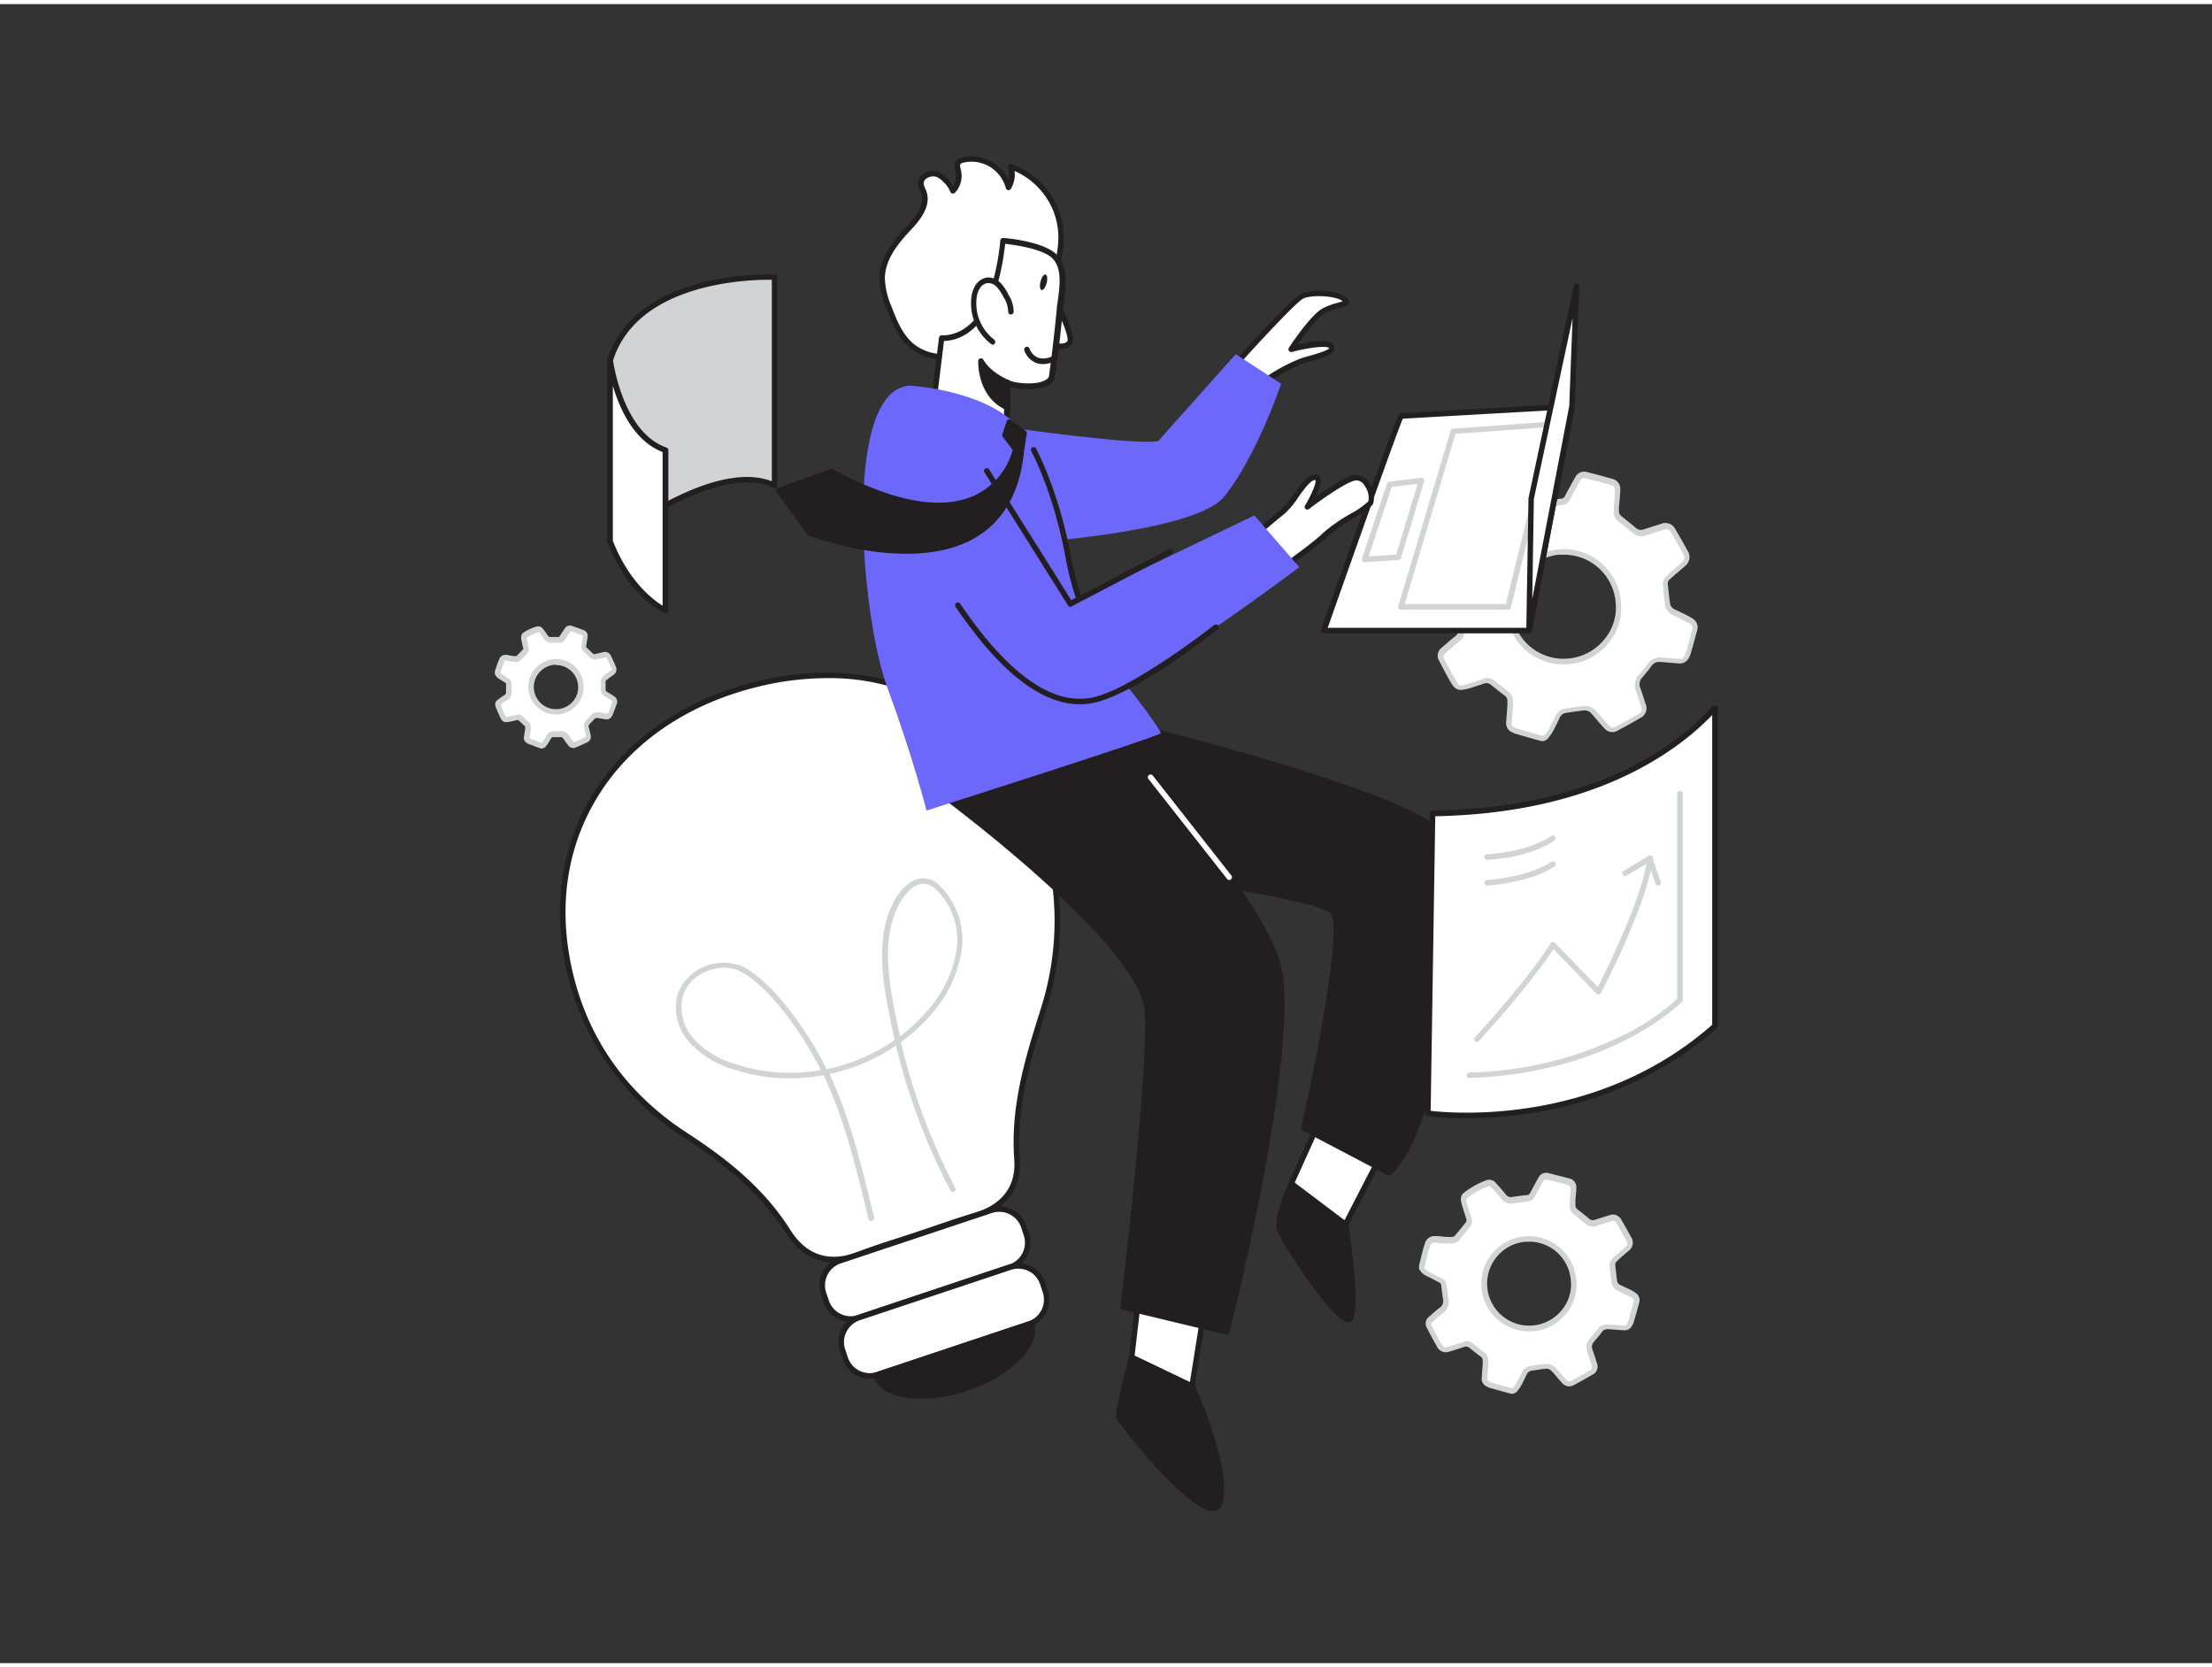 <svg xmlns="http://www.w3.org/2000/svg" viewBox="0 0 400 300" width="406" height="306" class="illustration styles_illustrationTablet__1DWOa"><rect x="0" y="0" width="400" height="300" fill="#333333" stroke="none"/><g id="_499_innovation_flatline" data-name="#499_innovation_flatline"><path d="M259,105.19c.27-1.07.53-2.15.81-3.22.14-.56.31-1.11.49-1.65a1.54,1.54,0,0,1,1.56-1.16c.86,0,1.71.13,2.56.19a7.9,7.9,0,0,0,1.37.06,1.5,1.5,0,0,0,.91-.38c.89-1,1.74-2,2.57-3.1a1.46,1.46,0,0,0,.17-1.36c-.3-1-.64-2-.93-3a3.85,3.85,0,0,1-.22-1.2,1.17,1.17,0,0,1,.33-.81,18.69,18.69,0,0,1,4.85-2.73,1.25,1.25,0,0,1,1.48.39c.72.83,1.47,1.64,2.17,2.49a2.06,2.06,0,0,0,2.07.83c1.11-.18,2.23-.29,3.34-.44a1.25,1.25,0,0,0,1-.7c.35-.62.67-1.26,1-1.89s.58-1.08.89-1.61a1.29,1.29,0,0,1,1.5-.66c1.59.4,3.19.81,4.77,1.27a1.36,1.36,0,0,1,1,1.42c0,.87-.13,1.73-.19,2.6,0,.4-.06.81-.06,1.22a1.67,1.67,0,0,0,.64,1.37c.88.7,1.77,1.39,2.63,2.12a1.82,1.82,0,0,0,1.86.36c1.08-.34,2.16-.7,3.24-1a1.47,1.47,0,0,1,1.93.72c.75,1.26,1.47,2.54,2.17,3.83a1.59,1.59,0,0,1-.38,2.26c-.53.5-1.11.94-1.66,1.42q-.58.53-1.14,1.08a1.45,1.45,0,0,0-.41,1.19c.12,1.16.24,2.32.39,3.47a1.86,1.86,0,0,0,1.06,1.46c.67.32,1.34.63,2,1a11.74,11.74,0,0,1,1.21.67,1.38,1.38,0,0,1,.66,1.61c-.39,1.44-.8,2.88-1.21,4.31a3.24,3.24,0,0,1-.29.63,1.25,1.25,0,0,1-1.24.72l-3.06-.25h-.23a2.16,2.16,0,0,0-2.23,1c-.51.72-1.1,1.38-1.65,2.07a2.18,2.18,0,0,0-.37,2.23c.33,1,.65,1.91.94,2.87a1.46,1.46,0,0,1-.78,2c-1.3.77-2.63,1.51-4,2.22a1.4,1.4,0,0,1-1.88-.32c-.59-.63-1.15-1.3-1.71-2-1.21-1.42-1.49-1.53-3.34-1.28l-2.16.31a2,2,0,0,0-1.62,1.14c-.38.77-.74,1.55-1.14,2.31a6.89,6.89,0,0,1-.75,1.1,1,1,0,0,1-1.12.4l-4.53-1.26a3.19,3.19,0,0,1-.59-.28,1.23,1.23,0,0,1-.73-1.24c.08-1,.16-2,.23-3,0-.3,0-.61,0-.92a1.57,1.57,0,0,0-.62-1.3c-.86-.66-1.71-1.33-2.56-2a1.75,1.75,0,0,0-1.77-.28c-.95.33-1.91.62-2.87.93l-.11,0c-1.26.34-1.69.21-2.35-.92s-1.41-2.54-2.06-3.84a1.32,1.32,0,0,1,.37-1.88c.72-.66,1.47-1.3,2.25-1.9a2.35,2.35,0,0,0,1-2.41c-.16-1-.27-2.08-.42-3.12a1.3,1.3,0,0,0-.7-1c-.92-.48-1.84-.95-2.75-1.44a2.85,2.85,0,0,1-1.49-1.31Zm33.67,3a9.93,9.93,0,0,0-10.82-9.06,10.08,10.08,0,0,0-8.89,10.76,9.92,9.92,0,0,0,10.66,9A9.81,9.81,0,0,0,292.64,108.16Z" fill="#fff"></path><path d="M279,133.29a1.59,1.59,0,0,1-.43-.06l-1.06-.29-3.48-1a4.17,4.17,0,0,1-.6-.27,1.78,1.78,0,0,1-1.08-1.77l.11-1.33.12-1.68a8.42,8.42,0,0,0,0-.87,1.08,1.08,0,0,0-.42-.92c-.83-.63-1.64-1.28-2.46-1.92l-.11-.09a1.26,1.26,0,0,0-1.3-.2c-.66.23-1.33.44-2,.66l-.89.28-.13,0c-1.5.41-2.15.15-2.91-1.15s-1.54-2.79-2.08-3.86a1.8,1.8,0,0,1,.48-2.48c.85-.77,1.58-1.38,2.28-1.93a1.87,1.87,0,0,0,.79-1.94c-.1-.64-.19-1.3-.27-2l-.15-1.17a.82.82,0,0,0-.44-.66l-1.1-.57c-.55-.29-1.11-.57-1.66-.87a3.28,3.28,0,0,1-1.71-1.55.42.42,0,0,1,0-.16l0-.38a.43.43,0,0,1,0-.16l.2-.83.6-2.4c.15-.56.32-1.12.5-1.68a2,2,0,0,1,2-1.5c.58,0,1.15.06,1.72.12l.86.07.36,0a4.92,4.92,0,0,0,.93,0,1.16,1.16,0,0,0,.59-.21c.94-1.07,1.82-2.16,2.54-3.08a.94.94,0,0,0,.09-.91c-.13-.44-.27-.88-.42-1.33s-.35-1.11-.51-1.67a4.29,4.29,0,0,1-.24-1.34,1.59,1.59,0,0,1,.53-1.2,18.36,18.36,0,0,1,5-2.81,1.74,1.74,0,0,1,2,.54l.76.86c.48.54,1,1.07,1.42,1.63a1.56,1.56,0,0,0,1.6.66c.73-.12,1.45-.21,2.18-.3l1.18-.15a.76.76,0,0,0,.59-.44l.6-1.14.56-1c.24-.45.48-.91.75-1.34a1.78,1.78,0,0,1,2-.9c1.93.49,3.4.88,4.78,1.28a1.86,1.86,0,0,1,1.33,1.91c0,.59-.06,1.18-.12,1.75,0,.29-.05.58-.08.87s-.05.79-.05,1.19a1.17,1.17,0,0,0,.45,1l.62.49c.68.54,1.36,1.08,2,1.64a1.34,1.34,0,0,0,1.39.26l1.58-.5,1.66-.53a2,2,0,0,1,2.51,1c.76,1.28,1.49,2.57,2.18,3.84a2.07,2.07,0,0,1-.48,2.86c-.32.3-.65.58-1,.86l-.68.58c-.38.33-.75.69-1.11,1a.94.94,0,0,0-.28.79l.07.64c.1.94.21,1.88.33,2.81a1.34,1.34,0,0,0,.78,1.08l.86.41,1.15.55c.39.2.83.43,1.25.7a1.85,1.85,0,0,1,.87,2.16q-.58,2.16-1.2,4.32a3.47,3.47,0,0,1-.31.67,1.78,1.78,0,0,1-1.75,1l-3.06-.25a1.42,1.42,0,0,1-.26,0,1.69,1.69,0,0,0-1.75.8c-.37.52-.77,1-1.17,1.48l-.5.61a1.69,1.69,0,0,0-.29,1.75c.37,1.07.68,2,.95,2.9a1.94,1.94,0,0,1-1,2.6c-1.21.71-2.51,1.44-4,2.23a1.86,1.86,0,0,1-2.47-.42c-.49-.52-.95-1.06-1.41-1.61l-.32-.37c-1.1-1.3-1.22-1.34-2.89-1.11l-2.17.31a1.51,1.51,0,0,0-1.24.87l-.36.75q-.37.79-.78,1.56a6.71,6.71,0,0,1-.8,1.19A1.53,1.53,0,0,1,279,133.29Zm-10.17-11.46a2.24,2.24,0,0,1,1.39.5l.11.09c.81.64,1.63,1.29,2.45,1.92a2.06,2.06,0,0,1,.81,1.68c0,.32,0,.65,0,1,0,.56-.08,1.13-.13,1.69l-.1,1.33a.75.75,0,0,0,.47.76l.09,0a2.37,2.37,0,0,0,.4.19l3.47,1,1.05.29a.53.53,0,0,0,.6-.23,6.48,6.48,0,0,0,.7-1c.26-.5.51-1,.76-1.52l.37-.77a2.5,2.5,0,0,1,2-1.41l2.16-.31c2-.28,2.47-.1,3.79,1.45l.32.38c.45.53.9,1.06,1.38,1.56a.89.89,0,0,0,1.27.23c1.47-.78,2.77-1.51,4-2.21.7-.41.79-.65.55-1.46s-.57-1.79-.93-2.85a2.67,2.67,0,0,1,.45-2.71l.51-.62c.39-.46.78-.93,1.12-1.42a2.67,2.67,0,0,1,2.71-1.21l.21,0,3,.24a.72.72,0,0,0,.77-.47,2.32,2.32,0,0,0,.25-.51c.41-1.44.81-2.87,1.2-4.31a.86.86,0,0,0-.44-1.06,11.33,11.33,0,0,0-1.16-.64l-1.13-.55-.86-.41a2.31,2.31,0,0,1-1.34-1.85c-.13-.94-.23-1.89-.33-2.84l-.07-.63a1.91,1.91,0,0,1,.56-1.6c.37-.38.76-.75,1.16-1.1l.7-.6c.32-.26.64-.53.94-.82.63-.59.69-.91.29-1.65-.69-1.26-1.41-2.54-2.16-3.82a1,1,0,0,0-1.35-.5l-1.65.53-1.6.51a2.34,2.34,0,0,1-2.33-.46c-.65-.55-1.32-1.08-2-1.61l-.62-.5a2.15,2.15,0,0,1-.83-1.76c0-.42,0-.84.06-1.26s.05-.6.08-.89c0-.58.1-1.12.11-1.68a.88.88,0,0,0-.6-.93c-1.37-.4-2.84-.79-4.75-1.27a.8.8,0,0,0-.95.44c-.25.42-.49.86-.72,1.3l-.55,1c-.2.39-.41.77-.62,1.16a1.74,1.74,0,0,1-1.33.94l-1.19.15c-.71.09-1.43.18-2.14.29a2.55,2.55,0,0,1-2.54-1c-.44-.54-.91-1.07-1.38-1.59-.26-.29-.52-.58-.77-.88a.77.77,0,0,0-.94-.25A18.08,18.08,0,0,0,268.89,90a.77.77,0,0,0-.13.42,3.67,3.67,0,0,0,.2,1.05q.24.82.51,1.65l.42,1.34a2,2,0,0,1-.26,1.82c-.74.93-1.62,2-2.58,3.12a2,2,0,0,1-1.24.55,6.08,6.08,0,0,1-1.13,0l-.33,0-.88-.08c-.55,0-1.1-.1-1.65-.11a1.08,1.08,0,0,0-1.08.81c-.17.54-.34,1.08-.48,1.62-.21.8-.4,1.59-.6,2.38l-.18.76,0,.21a2.56,2.56,0,0,0,1.22,1l1.66.87,1.1.57a1.81,1.81,0,0,1,1,1.41l.15,1.19c.09.64.17,1.28.27,1.92a2.87,2.87,0,0,1-1.17,2.88c-.68.53-1.39,1.13-2.22,1.89-.51.46-.56.69-.26,1.28.54,1,1.26,2.44,2.06,3.81.52.91.71,1,1.78.69l1-.32,2-.64A2.58,2.58,0,0,1,268.86,121.83Zm13.89-2.42a10.4,10.4,0,0,1-10.32-9.5,10.28,10.28,0,0,1,2.43-7.58,10.33,10.33,0,0,1,18.28,5.77,9.88,9.88,0,0,1-2.17,7.37,10.37,10.37,0,0,1-7.34,3.9A8.77,8.77,0,0,1,282.75,119.41Zm-.07-19.84-.82,0a9.46,9.46,0,0,0-6.24,3.38,9.37,9.37,0,0,0,7.92,15.4,9.43,9.43,0,0,0,6.65-3.53,8.91,8.91,0,0,0,2-6.62v0A9.37,9.37,0,0,0,282.68,99.57Z" fill="#d1d3d4"></path><path d="M140.06,49.38s-24.74-1.23-29.74,15.09V97.14S129.55,82,140.06,87.05Z" fill="#d1d3d4"></path><path d="M110.32,97.64a.59.59,0,0,1-.22,0,.5.5,0,0,1-.28-.45V64.47a.68.68,0,0,1,0-.14c5.06-16.5,30-15.47,30.25-15.45a.5.5,0,0,1,.48.5V87.05a.5.5,0,0,1-.24.43.48.48,0,0,1-.48,0c-10.11-4.88-29,9.88-29.22,10A.45.45,0,0,1,110.32,97.64Zm.5-33.09V96.13c3.74-2.79,19.12-13.59,28.75-9.84V49.86C136.15,49.79,115.32,50.09,110.82,64.55Z" fill="#231f20"></path><path d="M165.61,222.62c-3.39,1.12-6.83,2.11-10.14,3.41-5.52,2.17-10,.67-13-4.13-4.7-7.43-11.23-12.61-18.5-17.36-10.67-7-18-16.88-20.9-29.36-5.9-25.13,8.74-46.44,34.61-52.4,38.17-8.77,61.46,26,51,59-2.83,8.93-5.48,17.59-4.78,27.08.39,5.28-2.49,8.67-7.64,10.19C172.68,220.14,169.16,221.43,165.61,222.62Z" fill="#fff"></path><path d="M150.79,227.51c-3.53,0-6.5-1.8-8.73-5.34-5-7.85-12.06-13.1-18.36-17.21a48.15,48.15,0,0,1-21.11-29.66c-2.79-11.91-1.14-23.22,4.77-32.71,6.25-10,17-17.25,30.22-20.29,16.74-3.85,31.72.27,42.18,11.61,11.31,12.25,14.91,30.67,9.41,48.06-2.69,8.5-5.47,17.29-4.76,26.89.39,5.35-2.37,9-8,10.71-2.45.72-4.92,1.57-7.31,2.39l-3.34,1.13h0l-3.1,1c-2.32.74-4.72,1.51-7,2.41A13.43,13.43,0,0,1,150.79,227.51Zm-1.31-105.62a52.28,52.28,0,0,0-11.68,1.38c-13,3-23.48,10-29.59,19.85-5.77,9.26-7.38,20.31-4.65,31.95,2.86,12.18,9.82,22,20.69,29.05,6.39,4.17,13.6,9.51,18.65,17.52,2.95,4.67,7.11,6,12.38,3.93,2.33-.91,4.74-1.68,7.08-2.43l3.09-1,3.33-1.13c2.39-.82,4.87-1.68,7.35-2.4,5.12-1.51,7.63-4.85,7.28-9.67-.73-9.8,2.09-18.68,4.8-27.27,5.4-17,1.88-35.09-9.18-47.08A39.14,39.14,0,0,0,149.48,121.89Zm16.13,100.73h0Z" fill="#231f20"></path><rect x="148.18" y="222.41" width="38.17" height="10.84" rx="4.67" transform="translate(-63.55 64.7) rotate(-18.46)" fill="#fff"></rect><path d="M153.83,238.28a5.14,5.14,0,0,1-4.9-3.53l-.48-1.43a5.18,5.18,0,0,1,3.27-6.54l27.34-9.13a5.19,5.19,0,0,1,6.55,3.27l.47,1.42a5.18,5.18,0,0,1-3.27,6.55h0L155.47,238A5.17,5.17,0,0,1,153.83,238.28Zm26.87-19.89a4.28,4.28,0,0,0-1.32.21L152,227.73A4.18,4.18,0,0,0,149.4,233l.48,1.42a4.11,4.11,0,0,0,2.09,2.41,4.16,4.16,0,0,0,3.19.23l27.34-9.13a4.17,4.17,0,0,0,2.63-5.28l-.47-1.42A4.18,4.18,0,0,0,180.7,218.39Zm2,10h0Z" fill="#231f20"></path><rect x="151.62" y="232.7" width="38.17" height="10.84" rx="4.67" transform="translate(-66.63 66.32) rotate(-18.46)" fill="#fff"></rect><path d="M157.26,248.57a5.2,5.2,0,0,1-4.9-3.54l-.47-1.42a5.12,5.12,0,0,1,.28-4,5,5,0,0,1,3-2.59l27.34-9.13A5.16,5.16,0,0,1,189,231.2l.47,1.43a5.15,5.15,0,0,1-3.26,6.54h0l-27.34,9.13A5.23,5.23,0,0,1,157.26,248.57Zm26.88-19.9a4.08,4.08,0,0,0-1.33.22L155.47,238a4.19,4.19,0,0,0-2.41,2.1,4.09,4.09,0,0,0-.22,3.18l.47,1.42a4.16,4.16,0,0,0,5.28,2.64l27.34-9.13a4.16,4.16,0,0,0,2.63-5.28l-.47-1.42a4.15,4.15,0,0,0-2.09-2.41A4.2,4.2,0,0,0,184.14,228.67Zm2,10h0Z" fill="#231f20"></path><path d="M186.46,238.57c1.29,3.88-4,9.12-11.7,11.71s-15.09,1.54-16.38-2.33Z" fill="#231f20"></path><path d="M166.59,252.2a17,17,0,0,1-2.51-.17c-3.29-.47-5.49-1.86-6.18-3.92a.52.52,0,0,1,.32-.64l28.08-9.37a.5.5,0,0,1,.63.31c.69,2.07-.22,4.5-2.57,6.85a24.41,24.41,0,0,1-9.44,5.49A26.58,26.58,0,0,1,166.59,252.2Zm-7.54-3.95c.73,1.44,2.54,2.42,5.17,2.79a25.93,25.93,0,0,0,19.43-6.48c1.87-1.88,2.73-3.75,2.45-5.34Z" fill="#231f20"></path><path d="M157.54,220.06a.52.52,0,0,1-.49-.38l-.25-1c-2-8.43-4.14-17.09-7.86-25a32.7,32.7,0,0,1-16.16-1,17.59,17.59,0,0,1-8-4.81,9.44,9.44,0,0,1-2.23-8.94,8.92,8.92,0,0,1,12.14-4.7c3.6,2.08,7.45,6.28,11.46,12.48a55,55,0,0,1,3.31,5.89,33.23,33.23,0,0,0,12.32-5.26c-.08-.36-.16-.71-.23-1.07l-.18-.88c-1.44-6.82-3.22-15.31-.27-22,.47-1.08,2.24-4.63,5.07-5.22a4.1,4.1,0,0,1,3.74,1.22,13.75,13.75,0,0,1,3.95,11.9,22.39,22.39,0,0,1-5.5,11.42,31.72,31.72,0,0,1-5.46,5,113.8,113.8,0,0,0,9.85,26.37.5.5,0,0,1-.22.68.51.51,0,0,1-.67-.22,114.81,114.81,0,0,1-9.84-26.21A34.33,34.33,0,0,1,150,193.47c3.69,7.91,5.79,16.53,7.82,24.93l.26,1a.5.5,0,0,1-.37.6ZM131,174.24a8.33,8.33,0,0,0-3,.58,7.36,7.36,0,0,0-4.48,4.36,8.56,8.56,0,0,0,2,8,16.61,16.61,0,0,0,7.51,4.52,31.69,31.69,0,0,0,15.4,1.06,55,55,0,0,0-3.13-5.54c-3.92-6.06-7.66-10.15-11.12-12.16A6.44,6.44,0,0,0,131,174.24ZM167,159.07a3.51,3.51,0,0,0-.55.05c-1.87.4-3.48,2.66-4.36,4.65-2.81,6.37-1.07,14.68.33,21.37l.19.87c0,.22.09.43.13.65a30.44,30.44,0,0,0,4.94-4.62,21.38,21.38,0,0,0,5.27-10.9,12.76,12.76,0,0,0-3.63-11A3.48,3.48,0,0,0,167,159.07Z" fill="#d1d3d4"></path><path d="M253.34,74.49c-.3,0-14,38.8-14,38.8H276.5l7.78-40.56Z" fill="#fff"></path><path d="M276.5,113.79H239.38a.49.49,0,0,1-.4-.21.5.5,0,0,1-.07-.46C252.52,74.45,252.84,74,253.32,74l30.94-1.76a.5.5,0,0,1,.4.17.54.54,0,0,1,.12.42L277,113.38A.49.49,0,0,1,276.5,113.79Zm-36.41-1h36l7.58-39.52-30,1.7C252.62,77.39,245.18,98.34,240.09,112.79Z" fill="#231f20"></path><path d="M246.78,100.92a.5.5,0,0,1-.4-.19.52.52,0,0,1-.08-.47l4.52-13.56a.48.48,0,0,1,.41-.34l5.76-.7a.48.48,0,0,1,.44.17.5.5,0,0,1,.1.47l-4.19,13.87a.49.49,0,0,1-.45.35l-6.08.4Zm4.89-13.61-4.19,12.56,5-.32,3.87-12.8Z" fill="#d1d3d4"></path><path d="M272.71,109.49H253.34a.48.48,0,0,1-.4-.2.47.47,0,0,1-.08-.44l9.47-31.72a.51.51,0,0,1,.45-.35l18-1.3a.49.49,0,0,1,.41.18.48.48,0,0,1,.11.44l-8.08,33A.51.51,0,0,1,272.71,109.49Zm-18.7-1h18.31l7.82-32-16.95,1.22Z" fill="#d1d3d4"></path><path d="M225.84,97s4.3-3.61,6.29-5.25,3.91-6.14,5.71-6.12S236.42,91,236.42,91s6.69-5.13,8.77-5.28,3.25,3.36,2.73,4.45-6.19,3.75-8.29,5.85-9,6.8-9,6.8" fill="#fff"></path><path d="M230.67,103.27a.5.5,0,0,1-.28-.92c.07,0,6.85-4.69,8.89-6.74a29.53,29.53,0,0,1,4.9-3.42,15.45,15.45,0,0,0,3.28-2.29,3.71,3.71,0,0,0-.68-2.78,1.77,1.77,0,0,0-1.55-1c-1.42.1-5.86,3.15-8.5,5.17a.5.5,0,0,1-.64,0,.49.49,0,0,1-.09-.63c1.21-2,2.1-4.21,1.86-4.61-.84,0-2,1.61-3,3a15.94,15.94,0,0,1-2.45,3c-2,1.64-6.28,5.25-6.28,5.25l-.65-.76s4.31-3.62,6.29-5.26a15.16,15.16,0,0,0,2.27-2.79c1.24-1.77,2.42-3.44,3.75-3.44h0a1,1,0,0,1,.9.5c.4.74-.14,2.25-.79,3.6,2.19-1.57,5.68-3.91,7.21-4a2.76,2.76,0,0,1,2.45,1.39,4.54,4.54,0,0,1,.76,3.77c-.31.64-1.53,1.41-3.66,2.71A29,29,0,0,0,240,96.32c-2.11,2.11-8.75,6.67-9,6.86A.47.47,0,0,1,230.67,103.27Z" fill="#231f20"></path><path d="M228.59,68.25a34.25,34.25,0,0,1,6.74-3.68c2.73-.9,6.19-1.51,5.41-2.67s-7.26.52-7.26.52,3.78-5.79,5.9-6.94,5.16-1.06,3.66-2.16-6-1.27-7.61-.46-10.67,10.77-11.13,11.3S228.59,68.25,228.59,68.25Z" fill="#fff"></path><path d="M228.59,68.75a.49.49,0,0,1-.3-.1c-2-1.5-4.43-3.48-4.52-4.32a.64.64,0,0,1,.15-.5c.09-.1,9.53-10.52,11.28-11.41s6.43-.75,8.14.5c.19.14.69.51.59,1s-.82.8-1.9,1.09a11,11,0,0,0-2.42.87c-1.35.73-3.64,3.77-5,5.7,2.33-.52,5.8-1.09,6.53,0a1,1,0,0,1,.14.93c-.3.84-1.65,1.27-4,2-.6.17-1.22.35-1.81.54a34.58,34.58,0,0,0-6.6,3.62A.52.52,0,0,1,228.59,68.75Zm-3.76-4.43a24.73,24.73,0,0,0,3.78,3.32,32.69,32.69,0,0,1,6.56-3.55c.6-.19,1.23-.38,1.85-.55,1.19-.35,3.19-.93,3.33-1.33-.39-.48-3.53-.14-6.74.69a.5.5,0,0,1-.53-.19.51.51,0,0,1,0-.57c.16-.24,3.87-5.91,6.08-7.1a12.41,12.41,0,0,1,2.63-1c.34-.09.78-.21,1-.31l-.05-.05c-1.38-1-5.7-1.13-7.09-.42S226.2,62.78,224.83,64.32Z" fill="#231f20"></path><path d="M182.21,76.53S205.88,79.9,209.46,79l14-15.7,8.21,5.35S227.35,81.55,221.43,89s-44.65,9.06-44.65,9.06Z" fill="#6d68fc"></path><path d="M233.51,213.27s-2.73,5.9-2.11,8.25,11.19,17.95,12.72,16.19-.78-17-.78-17Z" fill="#231f20"></path><path d="M243.8,238.35l-.28,0c-2.93-.69-12.1-14.77-12.6-16.67-.64-2.46,1.85-8,2.14-8.59a.5.5,0,0,1,.33-.27.49.49,0,0,1,.42.08l9.83,7.4a.47.47,0,0,1,.19.32c.39,2.59,2.26,15.61.66,17.45A.88.88,0,0,1,243.8,238.35ZM233.71,214c-.83,1.92-2.25,5.75-1.83,7.36.7,2.65,10.23,15.95,11.9,15.95h0c.88-1,0-10.16-.92-16.41Z" fill="#231f20"></path><polygon points="239.08 201.02 233.51 213.27 243.34 220.67 250.71 206.34 239.08 201.02" fill="#fff"></polygon><path d="M243.34,221.17a.54.54,0,0,1-.3-.1l-9.83-7.4a.51.51,0,0,1-.16-.61l5.57-12.25a.53.53,0,0,1,.29-.26.5.5,0,0,1,.38,0l11.63,5.32a.51.51,0,0,1,.27.29.53.53,0,0,1,0,.39l-7.37,14.33a.47.47,0,0,1-.34.26Zm-9.21-8.06,9,6.8L250,206.57l-10.7-4.89Z" fill="#231f20"></path><path d="M209.9,131.83s41.11,10.43,49.18,17,1.87,53.82-7.91,62.52l-15.38-8.09s8.2-36.2,5.19-39.18-36.93-7.35-36.93-7.35l-22.18-24.81Z" fill="#231f20"></path><path d="M251.17,211.85a.46.46,0,0,1-.23-.06l-15.38-8.09a.5.5,0,0,1-.26-.55c3.15-13.89,7.38-36.69,5.33-38.72-2.38-2.35-27.26-6-36.64-7.21a.47.47,0,0,1-.31-.16L181.5,132.25a.49.49,0,0,1-.09-.53.51.51,0,0,1,.46-.3l28-.09H210c1.68.43,41.31,10.54,49.38,17.1,3,2.43,3.76,9.47,3.88,14.95.37,16.82-4.8,42.12-11.78,48.33A.46.46,0,0,1,251.17,211.85ZM236.36,203l14.73,7.76c6.66-6.43,11.55-30.94,11.19-47.33-.16-7.45-1.41-12.5-3.51-14.21-7.75-6.31-47.13-16.42-48.93-16.89l-26.86.1,21.32,23.84c4.26.55,34,4.5,37,7.47.88.87,1.71,4-1.33,21.14C238.54,193.13,236.76,201.19,236.36,203Z" fill="#231f20"></path><polygon points="205.93 233.41 204.64 244.7 215.54 249.92 218.02 234.34 205.93 233.41" fill="#fff"></polygon><path d="M215.54,250.42a.59.59,0,0,1-.22,0l-10.9-5.22a.51.51,0,0,1-.28-.51l1.29-11.29a.48.48,0,0,1,.54-.44l12.09.93a.48.48,0,0,1,.35.19.46.46,0,0,1,.1.39L216,250a.48.48,0,0,1-.26.36A.46.46,0,0,1,215.54,250.42Zm-10.37-6,10,4.78,2.29-14.39-11.07-.85Z" fill="#231f20"></path><path d="M169.68,142.4s37.33,27.32,37.83,40.09-4.43,53.12-4.43,53.12l18.76,4.49s13.55-53.62,9-67.29S200,130.62,200,130.62Z" fill="#231f20"></path><path d="M221.84,240.6l-.12,0L203,236.09a.49.49,0,0,1-.38-.54c0-.4,4.92-40.47,4.42-53.05-.48-12.38-37.26-39.43-37.63-39.7a.53.53,0,0,1-.2-.47.52.52,0,0,1,.32-.4l30.31-11.77a.49.49,0,0,1,.55.12c1.07,1.17,26.35,28.76,30.91,42.37s-8.39,65.38-9,67.57A.5.5,0,0,1,221.84,240.6Zm-18.21-5.37,17.84,4.27c1.33-5.35,13.12-53.83,8.86-66.53s-27.88-38.92-30.48-41.76L170.7,142.53c5.38,4,36.84,27.92,37.31,39.94S204.16,230.79,203.63,235.23Z" fill="#231f20"></path><path d="M169.36,63.7a9,9,0,0,1-4.07-1.58c-2.27-1.66-3.44-4.41-4.45-7a15,15,0,0,1-1.32-5.58c.07-3.4,2.33-6.33,4.65-8.81,1.74-1.86,3.72-4.23,2.89-6.64a6,6,0,0,1-.53-1.58c-.06-1.37,1.78-2.17,3.06-1.65a6.28,6.28,0,0,1,2.74,3,3.93,3.93,0,0,0,1-3.54c-.11-.51-.32-1.06-.06-1.5a1.49,1.49,0,0,1,.93-.57,6.94,6.94,0,0,1,8.21,5,4.6,4.6,0,0,0,.4-3.78,13.62,13.62,0,0,1,9,15A27.81,27.81,0,0,1,190,51.25a5.94,5.94,0,0,1-1.72,1.85c-4.66,3.89-6.76,8.8-13.06,10.23A16.66,16.66,0,0,1,169.36,63.7Z" fill="#fff"></path><path d="M171.17,64.32a14.26,14.26,0,0,1-1.88-.12A9.36,9.36,0,0,1,165,62.52c-2.35-1.72-3.57-4.53-4.62-7.26A15.17,15.17,0,0,1,159,49.49c.08-3.62,2.46-6.65,4.79-9.14,1.85-2,3.48-4.11,2.78-6.13-.06-.16-.12-.31-.19-.46a3.56,3.56,0,0,1-.37-1.27,2.06,2.06,0,0,1,.94-1.78,3.06,3.06,0,0,1,2.8-.36,5.78,5.78,0,0,1,2.61,2.56,3.49,3.49,0,0,0,.43-2.54l-.06-.22a2.11,2.11,0,0,1,.05-1.65,1.93,1.93,0,0,1,1.24-.79,7.13,7.13,0,0,1,5.48.9,7.38,7.38,0,0,1,2.88,3.15,4,4,0,0,0-.1-2.2.5.5,0,0,1,.64-.63,14.29,14.29,0,0,1,8.46,8.13,14.08,14.08,0,0,1,.82,7.4,28,28,0,0,1-1.75,7,6.14,6.14,0,0,1-1.73,1.92l-.12.1a40.51,40.51,0,0,0-3.88,3.87c-2.55,2.8-5,5.45-9.39,6.46A19.32,19.32,0,0,1,171.17,64.32Zm-2.43-33.16a2.14,2.14,0,0,0-1.19.36,1.09,1.09,0,0,0-.52.93,2.66,2.66,0,0,0,.29.91c.07.18.15.35.21.53,1,2.87-1.6,5.65-3,7.14-2.2,2.35-4.45,5.2-4.52,8.48a14.32,14.32,0,0,0,1.29,5.39c1,2.7,2.15,5.26,4.28,6.82a8.42,8.42,0,0,0,3.84,1.49h0a16,16,0,0,0,5.69-.37c4.13-.94,6.44-3.47,8.88-6.16a41.37,41.37,0,0,1,4-4l.12-.1A5.4,5.4,0,0,0,189.58,51a28.82,28.82,0,0,0,1.65-6.72,13.17,13.17,0,0,0-.76-6.88,13.34,13.34,0,0,0-7-7.22,5,5,0,0,1-.68,3.23.5.5,0,0,1-.91-.15,6.43,6.43,0,0,0-7.59-4.61,1,1,0,0,0-.63.33c-.12.2,0,.53.06.89l.06.24a4.41,4.41,0,0,1-1.09,4,.45.45,0,0,1-.42.15.49.49,0,0,1-.38-.24,5.74,5.74,0,0,0-2.49-2.77A1.8,1.8,0,0,0,168.74,31.16Z" fill="#231f20"></path><path d="M190.83,53.71s3.49,6.43,2.55,7.62-3.63.11-3.63.11" fill="#fff"></path><path d="M191.9,62.39a7.18,7.18,0,0,1-2.34-.48.5.5,0,0,1-.27-.65.49.49,0,0,1,.64-.28c.61.24,2.48.77,3.06,0,.39-.5-.82-3.8-2.6-7.07a.49.49,0,0,1,.2-.68.51.51,0,0,1,.68.2c1.09,2,3.54,6.86,2.5,8.17A2.28,2.28,0,0,1,191.9,62.39Z" fill="#231f20"></path><path d="M190.66,45.6c2.38,2.31,1.26,6.66,1,9.53q-.57,6.06-1.42,12.08c-.36,2.55-7,2-8.1,1.17L182,76.9s-2,4.54-7.1,1.61S168.83,72,168.83,72l1.45-11.64s4.37.41,7.41-4.59,3.63-13,3.63-13S188.34,43.34,190.66,45.6Z" fill="#fff"></path><path d="M178.13,80a7.09,7.09,0,0,1-3.46-1.06c-5.25-3-6.28-6.62-6.32-6.77a.41.41,0,0,1,0-.19l1.45-11.65a.51.51,0,0,1,.54-.43c.17,0,4.12.3,7-4.35,2.94-4.83,3.54-12.72,3.55-12.8a.5.5,0,0,1,.54-.46c.29,0,7.22.59,9.65,3h0c2.16,2.09,1.69,5.58,1.32,8.39-.07.54-.14,1.07-.19,1.55-.37,4-.85,8.1-1.41,12.1a2.35,2.35,0,0,1-1.66,1.81,11.34,11.34,0,0,1-6.45.06l-.1,7.76a.65.65,0,0,1,0,.19,5.25,5.25,0,0,1-2.9,2.67A4.73,4.73,0,0,1,178.13,80Zm-8.79-8c.19.54,1.39,3.55,5.83,6.08a5.06,5.06,0,0,0,4.08.75,4.25,4.25,0,0,0,2.27-2l.11-8.41a.51.51,0,0,1,.29-.44.49.49,0,0,1,.52,0c.6.48,4.26,1,6.26.18.63-.25,1-.6,1-1,.56-4,1-8,1.41-12.06,0-.49.12-1,.19-1.58.34-2.59.77-5.8-1-7.55s-6.93-2.44-8.54-2.62c-.18,1.87-1,8.37-3.65,12.74s-6.12,4.79-7.4,4.83Z" fill="#231f20"></path><path d="M190.39,64.19s-3.29,1.66-4.68-1.72" fill="#fff"></path><path d="M188.6,65.1a3.55,3.55,0,0,1-1.25-.22,3.77,3.77,0,0,1-2.11-2.22.51.51,0,0,1,.28-.66.5.5,0,0,1,.65.28,2.78,2.78,0,0,0,1.53,1.66,3.48,3.48,0,0,0,2.47-.2.5.5,0,0,1,.67.23.51.51,0,0,1-.22.67A5,5,0,0,1,188.6,65.1Z" fill="#231f20"></path><path d="M182.86,55.63a5.51,5.51,0,0,0-.9-2.87,8.05,8.05,0,0,0-1.3-2,2.7,2.7,0,0,0-2.12-.85,2.46,2.46,0,0,0-1.7,1.12,4.54,4.54,0,0,0-.67,2,8.67,8.67,0,0,0,3.33,8l-.2-.26" fill="#fff"></path><path d="M179.5,61.56a.45.45,0,0,1-.29-.1,9.25,9.25,0,0,1-3.54-8.5,5.2,5.2,0,0,1,.76-2.17,3,3,0,0,1,2-1.34,3.09,3.09,0,0,1,2.53,1,8,8,0,0,1,1.39,2.08,5.9,5.9,0,0,1,.95,3.14.52.52,0,0,1-.53.46.49.49,0,0,1-.46-.53,5,5,0,0,0-.84-2.6,7.37,7.37,0,0,0-1.22-1.84,2.11,2.11,0,0,0-1.7-.71,2,2,0,0,0-1.34.9,4.14,4.14,0,0,0-.6,1.75,8.26,8.26,0,0,0,3,7.44l.05,0,.21.26a.5.5,0,0,1-.4.81Z" fill="#231f20"></path><path d="M182.13,68.38s-3.34-1.37-4.74-3.86c0,0-.3,6.17,4.82,8.4Z" fill="#231f20"></path><path d="M182.21,73.42a.52.52,0,0,1-.21,0c-5.37-2.34-5.11-8.82-5.11-8.89a.5.5,0,0,1,.39-.46.51.51,0,0,1,.55.24c1.29,2.31,4.46,3.63,4.49,3.64a.5.5,0,0,1,.31.46l.08,4.55a.5.5,0,0,1-.23.42A.45.45,0,0,1,182.21,73.42ZM178,66.15a8,8,0,0,0,3.7,6l-.05-3.4A12.59,12.59,0,0,1,178,66.15Z" fill="#231f20"></path><ellipse cx="188.77" cy="50.71" rx="1.45" ry="0.57" transform="matrix(0.25, -0.97, 0.97, 0.25, 92.33, 220.73)" fill="#231f20"></ellipse><path d="M164.46,69s14.79.69,20.73,8.64S195.91,116,198.82,118,210,131.26,209.9,131.83s-42.35,14-42.35,14-2.48-9.75-7.14-22.38S152.14,69.86,164.46,69Z" fill="#6d68fc"></path><path d="M202.8,122.52a.52.52,0,0,1-.39-.19,52.77,52.77,0,0,1-9.62-21.67c-2.18-12.28-6.26-19.74-6.3-19.81a.5.5,0,0,1,.19-.68.5.5,0,0,1,.68.2c0,.07,4.2,7.66,6.41,20.11a51.77,51.77,0,0,0,9.42,21.22.5.5,0,0,1-.07.7A.51.51,0,0,1,202.8,122.52Z" fill="#231f20"></path><path d="M176.52,81.37c.34.42,17.06,27.09,17.06,27.09l33.25-16,8.12,9.36S206.93,123,196,126.59,160,91.14,160.28,86.85,171.72,75.42,176.52,81.37Z" fill="#6d68fc"></path><path d="M193.58,109a.51.51,0,0,1-.43-.23S178.23,85,178,84.66a.5.5,0,0,1,.84-.54c.19.29,12.95,20.6,14.88,23.68l17.62-9.21a.5.5,0,0,1,.67.21.5.5,0,0,1-.21.68l-18,9.42A.49.49,0,0,1,193.58,109Z" fill="#231f20"></path><path d="M195.26,126.61c-7,0-14.52-5.91-22.46-17.62a.49.49,0,0,1,.13-.69.51.51,0,0,1,.7.13c8.66,12.78,16.73,18.48,24,16.94s21.8-13,21.94-13.08a.49.49,0,0,1,.7.08.49.49,0,0,1-.08.7c-.6.48-14.8,11.67-22.36,13.27A12,12,0,0,1,195.26,126.61Z" fill="#231f20"></path><path d="M182.51,75.62,181.72,78l1.95,2.54s-3.88,19.8-33.37,4L140.82,88l5.63,7.67s35.48,13.65,38.24-14.86l.5-3.18Z" fill="#231f20"></path><path d="M163.88,99.4a46,46,0,0,1-6.73-.53,58.58,58.58,0,0,1-10.88-2.76.41.41,0,0,1-.22-.17l-5.63-7.67a.49.49,0,0,1,.23-.76l9.49-3.41a.47.47,0,0,1,.4,0c11.13,6,19.84,7.52,25.87,4.67a12.88,12.88,0,0,0,6.72-8.15l-1.8-2.36a.5.5,0,0,1-.08-.46l.79-2.37a.51.51,0,0,1,.32-.32.49.49,0,0,1,.45.08l2.67,2a.49.49,0,0,1,.2.47l-.5,3.18c-.69,7.19-3.54,12.39-8.44,15.43C172.9,98.66,168.23,99.4,163.88,99.4Zm-17.12-4.17c1.7.62,19,6.68,29.45.21,4.63-2.86,7.32-7.81,8-14.7l.46-2.91-1.88-1.4-.49,1.47,1.78,2.33a.48.48,0,0,1,.09.4,13.57,13.57,0,0,1-7.3,9.06c-6.3,3-15.24,1.44-26.59-4.58l-8.65,3.11Z" fill="#231f20"></path><path d="M204.64,244.7s-2.66,10-2.3,10.87,16.76,21.62,18.3,15.2-5.1-20.85-5.1-20.85Z" fill="#231f20"></path><path d="M219.31,272.5c-4.73,0-17.06-15.86-17.43-16.74s1.27-7.4,2.28-11.19a.46.46,0,0,1,.27-.32.51.51,0,0,1,.42,0l10.9,5.22a.47.47,0,0,1,.24.24c.28.59,6.69,14.66,5.13,21.17a1.8,1.8,0,0,1-1.65,1.61ZM205,245.41c-1.18,4.51-2.28,9.35-2.15,10,.73,1.39,13,16.53,16.62,16.09.25,0,.56-.16.72-.85,1.4-5.82-4.27-18.76-5-20.36Z" fill="#231f20"></path><path d="M222.28,158.39a.47.47,0,0,1-.39-.2l-14.2-18.05a.5.5,0,1,1,.79-.61l14.19,18.05a.5.5,0,0,1-.08.7A.51.51,0,0,1,222.28,158.39Z" fill="#fff"></path><polygon points="276.5 113.29 276.9 89.35 285.08 51.05 284.28 72.73 276.5 113.29" fill="#fff"></polygon><path d="M276.5,113.79h-.05a.51.51,0,0,1-.45-.51l.4-23.94,8.19-38.4a.51.51,0,0,1,.55-.39.5.5,0,0,1,.44.52l-.8,21.68L277,113.38A.49.49,0,0,1,276.5,113.79Zm7.87-57-7,32.7-.29,18.08,6.69-34.9Z" fill="#231f20"></path><path d="M89.88,120.8c.16-.47.32-1,.49-1.43.09-.24.18-.49.29-.73a.69.69,0,0,1,.75-.46c.39,0,.77.12,1.15.19a4.58,4.58,0,0,0,.62.08.76.76,0,0,0,.43-.14c.45-.42.87-.86,1.29-1.31a.69.69,0,0,0,.13-.61c-.1-.46-.21-.93-.31-1.39a1.75,1.75,0,0,1,0-.56.5.5,0,0,1,.18-.35,8.47,8.47,0,0,1,2.31-1,.58.58,0,0,1,.66.24c.29.4.6.79.88,1.21a1,1,0,0,0,.91.46c.51,0,1,0,1.53-.07a.57.57,0,0,0,.46-.28c.19-.27.36-.55.54-.82s.3-.47.46-.69a.58.58,0,0,1,.71-.25l2.11.76a.62.62,0,0,1,.38.69c0,.39-.12.78-.19,1.17,0,.18,0,.36-.07.55a.76.76,0,0,0,.24.65c.37.35.75.7,1.11,1.06a.84.84,0,0,0,.82.24l1.52-.35a.67.67,0,0,1,.84.41c.29.6.57,1.21.84,1.82a.73.73,0,0,1-.26,1c-.26.2-.54.38-.81.58s-.38.29-.56.45a.61.61,0,0,0-.23.52c0,.53,0,1.06,0,1.59a.84.84,0,0,0,.43.7c.28.17.58.34.86.52a6,6,0,0,1,.53.34.63.63,0,0,1,.23.76c-.23.64-.47,1.28-.71,1.91a1.2,1.2,0,0,1-.16.27.56.56,0,0,1-.59.28l-1.38-.23h-.1a1,1,0,0,0-1,.36c-.26.31-.56.59-.83.88a1,1,0,0,0-.26,1c.11.45.22.89.31,1.34s0,.68-.43.89c-.62.3-1.25.58-1.89.86a.64.64,0,0,1-.83-.22c-.25-.31-.47-.64-.7-1-.5-.69-.62-.76-1.47-.71l-1,0a.92.92,0,0,0-.78.46c-.2.33-.4.67-.61,1a3.4,3.4,0,0,1-.38.47.47.47,0,0,1-.52.14l-2-.75c-.09,0-.17-.1-.26-.15a.56.56,0,0,1-.28-.59c.07-.46.15-.91.22-1.36a3,3,0,0,0,0-.42.67.67,0,0,0-.23-.61l-1.08-1a.8.8,0,0,0-.79-.2L92,129.3l-.05,0c-.59.1-.78,0-1-.51s-.54-1.21-.79-1.82a.6.6,0,0,1,.24-.84c.36-.27.72-.54,1.1-.78a1.05,1.05,0,0,0,.53-1.05c0-.48,0-1-.06-1.43a.62.62,0,0,0-.28-.5c-.4-.26-.8-.5-1.19-.76a1.33,1.33,0,0,1-.63-.65ZM105,123.46a4.53,4.53,0,0,0-4.56-4.53A4.59,4.59,0,0,0,96,123.47a4.51,4.51,0,1,0,9,0Z" fill="#fff"></path><path d="M97.94,134.61a.87.87,0,0,1-.35-.07l-2-.75a1.58,1.58,0,0,1-.32-.17,1.09,1.09,0,0,1-.53-1.11l.22-1.36a2.22,2.22,0,0,0,0-.37c0-.13,0-.18-.06-.21l-.93-.86-.16-.16a.3.3,0,0,0-.33-.07l-1,.23-.37.08c-.89.16-1.3,0-1.64-.77s-.55-1.23-.8-1.85a1.08,1.08,0,0,1,.4-1.42c.37-.28.74-.55,1.13-.8a.59.59,0,0,0,.31-.6c0-.3,0-.61,0-.91l0-.53a.13.13,0,0,0,0-.1l-1.2-.76a1.75,1.75,0,0,1-.82-.92.4.4,0,0,1,0-.15v-.18a.45.45,0,0,1,0-.16l.12-.36c.12-.36.24-.72.37-1.07s.19-.51.3-.76a1.19,1.19,0,0,1,1.27-.77c.26,0,.52.08.79.13l.54.09.37,0a.31.31,0,0,0,.13,0c.4-.39.82-.82,1.23-1.26,0,0,0-.1,0-.17l-.14-.6c-.06-.27-.11-.53-.17-.79a2.69,2.69,0,0,1-.06-.7,1,1,0,0,1,.42-.73A8.85,8.85,0,0,1,97,112.56a1.07,1.07,0,0,1,1.19.42l.31.41c.2.27.4.54.58.82a.46.46,0,0,0,.46.24c.34,0,.68,0,1,0l.54,0a6.34,6.34,0,0,0,.38-.54l.31-.48c.13-.19.25-.38.39-.57a1.07,1.07,0,0,1,1.27-.42c.71.25,1.43.5,2.13.77a1.11,1.11,0,0,1,.7,1.19c0,.28-.08.55-.13.82l-.06.39a4.46,4.46,0,0,0-.07.51.24.24,0,0,0,.08.24l.28.27c.28.26.57.53.84.81a.35.35,0,0,0,.37.1l.73-.17.78-.18a1.19,1.19,0,0,1,1.41.68c.29.61.57,1.22.83,1.84a1.2,1.2,0,0,1-.4,1.6c-.16.13-.33.24-.5.36l-.32.23-.53.42a.13.13,0,0,0-.06.14v.34c0,.41,0,.82,0,1.23a.34.34,0,0,0,.18.3l.38.22.5.3c.19.12.38.24.56.38a1.12,1.12,0,0,1,.4,1.33c-.23.63-.47,1.27-.72,1.91a1.52,1.52,0,0,1-.19.34,1.05,1.05,0,0,1-1.11.52l-1.37-.22-.14,0a.5.5,0,0,0-.55.21c-.19.22-.4.43-.61.64l-.24.25a.52.52,0,0,0-.14.53c.12.45.23.91.32,1.36a1.14,1.14,0,0,1-.7,1.45c-.63.3-1.27.58-1.91.85a1.13,1.13,0,0,1-1.43-.36c-.2-.27-.4-.54-.59-.82l-.12-.16c-.38-.54-.38-.54-1-.5l-1,0a.39.39,0,0,0-.37.22l-.21.33c-.13.23-.27.46-.41.68a3.53,3.53,0,0,1-.44.55A1,1,0,0,1,97.94,134.61Zm-4.32-6.15a1.26,1.26,0,0,1,.89.36l.17.16.91.85a1.17,1.17,0,0,1,.39,1c0,.15,0,.31,0,.46l-.22,1.37s0,0,.06.09l.16.1,2,.75c.11-.14.22-.27.31-.41s.27-.43.39-.65l.21-.34a1.42,1.42,0,0,1,1.18-.7l1,0a1.68,1.68,0,0,1,1.9.92l.12.17c.19.26.37.52.57.76s.12.13.25.07c.63-.26,1.25-.54,1.87-.84a.78.78,0,0,0,.18-.11h0a.71.71,0,0,0,0-.23c-.09-.44-.19-.88-.3-1.31a1.48,1.48,0,0,1,.38-1.47l.25-.26a7.68,7.68,0,0,0,.55-.59,1.48,1.48,0,0,1,1.55-.53l1.45.24s0,0,.1-.07a.88.88,0,0,0,.1-.17c.24-.63.48-1.26.71-1.9,0-.06,0-.1-.07-.19a4,4,0,0,0-.48-.32l-.48-.28-.38-.23a1.34,1.34,0,0,1-.67-1.11c0-.42,0-.84,0-1.25v-.35a1.12,1.12,0,0,1,.41-.91,6.61,6.61,0,0,1,.58-.47l.35-.25.45-.32c.21-.18.21-.2.11-.42-.27-.61-.54-1.21-.83-1.81-.07-.14-.1-.17-.29-.13l-.77.18-.74.16a1.33,1.33,0,0,1-1.29-.37c-.27-.27-.54-.53-.82-.78l-.28-.27a1.26,1.26,0,0,1-.39-1c0-.2,0-.4.08-.59l.07-.41a6.45,6.45,0,0,0,.11-.73c0-.14,0-.16-.06-.17-.69-.27-1.39-.51-2.09-.76-.05,0-.08,0-.14.07s-.24.35-.36.53l-.31.47-.32.5a1.11,1.11,0,0,1-.85.5l-.55,0c-.33,0-.65,0-1,0a1.43,1.43,0,0,1-1.36-.68q-.27-.39-.57-.78l-.31-.42c0-.06-.06-.07-.13,0a8,8,0,0,0-2.16,1,2.53,2.53,0,0,1,.09.39c.05.25.11.51.17.77l.14.62a1.16,1.16,0,0,1-.26,1c-.42.46-.85.9-1.3,1.33a1.25,1.25,0,0,1-.77.28,4.21,4.21,0,0,1-.57-.07l-.54-.09c-.24,0-.48-.09-.72-.11s-.17,0-.24.16-.2.46-.28.7l-.36,1.06-.1.28a1.12,1.12,0,0,0,.39.32L92,122a1.09,1.09,0,0,1,.5.89l0,.54c0,.29,0,.59,0,.88a1.55,1.55,0,0,1-.76,1.51c-.37.24-.72.49-1.07.76a.71.71,0,0,0-.12.11l0,.14c.25.6.5,1.2.78,1.79.1.22.15.26.16.26a.91.91,0,0,0,.33,0l.4-.09,1-.22A1.49,1.49,0,0,1,93.62,128.46Zm6.9,0h0A5,5,0,0,1,97,119.93a5.07,5.07,0,0,1,3.46-1.5h0a5,5,0,0,1,5.06,5,4.79,4.79,0,0,1-1.35,3.45A5,5,0,0,1,100.52,128.47Zm-.06-9a4.06,4.06,0,0,0-2.75,1.21,4,4,0,0,0-1.18,2.83,4,4,0,0,0,4,4h0a4,4,0,0,0,2.94-1.25,3.87,3.87,0,0,0,1.08-2.73v0a4,4,0,0,0-4.06-4Zm5.08,4h0Z" fill="#d1d3d4"></path><path d="M257.08,228.28c.22-.87.43-1.75.66-2.62.11-.46.25-.9.39-1.35a1.26,1.26,0,0,1,1.28-.94c.7,0,1.39.1,2.09.15a6,6,0,0,0,1.12,0,1.24,1.24,0,0,0,.74-.31c.73-.82,1.41-1.67,2.09-2.53a1.16,1.16,0,0,0,.14-1.11c-.25-.82-.52-1.63-.76-2.44a3.36,3.36,0,0,1-.17-1,.92.92,0,0,1,.26-.66,15.17,15.17,0,0,1,4-2.23,1,1,0,0,1,1.21.32c.59.68,1.2,1.33,1.77,2a1.66,1.66,0,0,0,1.69.67c.9-.14,1.82-.23,2.72-.36a1,1,0,0,0,.79-.56c.28-.51.54-1,.82-1.55s.47-.88.73-1.31a1,1,0,0,1,1.22-.54c1.3.33,2.6.67,3.88,1a1.1,1.1,0,0,1,.79,1.16c0,.7-.11,1.41-.16,2.11,0,.33,0,.67,0,1a1.36,1.36,0,0,0,.52,1.12c.72.57,1.45,1.13,2.14,1.73a1.5,1.5,0,0,0,1.52.29c.88-.27,1.76-.57,2.65-.84a1.2,1.2,0,0,1,1.57.59q.92,1.54,1.77,3.12a1.29,1.29,0,0,1-.31,1.84c-.44.41-.91.77-1.35,1.17s-.63.57-.93.88a1.15,1.15,0,0,0-.34,1c.1.94.2,1.89.32,2.83a1.48,1.48,0,0,0,.87,1.18l1.63.79a9.43,9.43,0,0,1,1,.55,1.11,1.11,0,0,1,.54,1.31c-.32,1.18-.65,2.35-1,3.52a2.63,2.63,0,0,1-.24.51,1,1,0,0,1-1,.59l-2.49-.2-.19,0a1.78,1.78,0,0,0-1.82.82c-.41.59-.89,1.13-1.34,1.69a1.77,1.77,0,0,0-.31,1.82c.27.77.54,1.55.77,2.34a1.19,1.19,0,0,1-.63,1.66c-1.07.63-2.15,1.23-3.25,1.81a1.12,1.12,0,0,1-1.52-.27c-.49-.51-.94-1.06-1.4-1.6-1-1.16-1.22-1.25-2.73-1l-1.76.25a1.62,1.62,0,0,0-1.32.93c-.31.63-.6,1.26-.93,1.88a5.48,5.48,0,0,1-.61.9.82.82,0,0,1-.91.32l-3.7-1a2.3,2.3,0,0,1-.48-.22,1,1,0,0,1-.59-1l.18-2.46a6.26,6.26,0,0,0,0-.75,1.29,1.29,0,0,0-.5-1.06c-.71-.54-1.4-1.09-2.1-1.64a1.42,1.42,0,0,0-1.43-.23c-.78.27-1.57.51-2.35.76a.32.32,0,0,1-.09,0c-1,.28-1.38.18-1.91-.74s-1.15-2.08-1.69-3.14a1.08,1.08,0,0,1,.3-1.53c.6-.54,1.21-1.06,1.84-1.55a1.93,1.93,0,0,0,.79-2c-.13-.84-.22-1.69-.34-2.54a1.07,1.07,0,0,0-.57-.85l-2.25-1.17a2.32,2.32,0,0,1-1.21-1.06Zm27.46,2.42a8.09,8.09,0,0,0-8.83-7.38,8.23,8.23,0,0,0-7.25,8.78,8.11,8.11,0,0,0,8.7,7.35A8,8,0,0,0,284.54,230.7Z" fill="#fff"></path><path d="M273.43,251.3a1.64,1.64,0,0,1-.37-.05l-1-.28-2.69-.75a2.27,2.27,0,0,1-.52-.24,1.52,1.52,0,0,1-.91-1.52l.08-1.07c0-.46.07-.93.1-1.39a5.43,5.43,0,0,0,0-.7.79.79,0,0,0-.31-.68q-1-.74-1.92-1.5l-.18-.14a.92.92,0,0,0-1-.14l-1.67.54-.69.22-.1,0a1.81,1.81,0,0,1-2.49-1c-.66-1.14-1.25-2.28-1.7-3.16a1.57,1.57,0,0,1,.42-2.13c.7-.63,1.29-1.14,1.86-1.58a1.43,1.43,0,0,0,.61-1.49c-.08-.53-.15-1.05-.22-1.58l-.12-1a.57.57,0,0,0-.32-.47l-.9-.48-1.34-.69a2.78,2.78,0,0,1-1.44-1.32.42.42,0,0,1,0-.15l0-.31a1,1,0,0,1,0-.17l.2-.8c.15-.61.3-1.22.46-1.83s.26-.92.41-1.37a1.78,1.78,0,0,1,1.76-1.29c.47,0,.94,0,1.4.09l.71.06.29,0a3.84,3.84,0,0,0,.75,0,.9.9,0,0,0,.42-.14c.76-.87,1.47-1.76,2.07-2.51a.7.7,0,0,0,.05-.66c-.1-.35-.22-.71-.33-1.06s-.29-.92-.43-1.38a3.88,3.88,0,0,1-.19-1.13,1.4,1.4,0,0,1,.46-1.05,15.65,15.65,0,0,1,4.09-2.3,1.52,1.52,0,0,1,1.76.46c.2.24.42.48.63.71.39.44.77.88,1.14,1.33a1.17,1.17,0,0,0,1.23.5q.88-.14,1.77-.24l1-.12a.56.56,0,0,0,.41-.31l.48-.9.48-.9c.19-.36.39-.72.6-1.07a1.53,1.53,0,0,1,1.77-.77c1.54.38,2.78.71,3.9,1a1.59,1.59,0,0,1,1.15,1.64,13.93,13.93,0,0,1-.1,1.44l-.06.71c0,.32,0,.64,0,1a.88.88,0,0,0,.33.73l.47.37c.57.45,1.14.9,1.69,1.37a1,1,0,0,0,1,.19l1.29-.41,1.36-.43a1.72,1.72,0,0,1,2.15.81q.92,1.56,1.77,3.15a1.78,1.78,0,0,1-.4,2.44c-.26.24-.53.47-.81.7l-.55.47c-.31.28-.61.56-.9.86a.64.64,0,0,0-.2.56l.06.61c.08.73.16,1.47.26,2.21a1,1,0,0,0,.59.81l.67.32,1,.46a10.44,10.44,0,0,1,1,.58,1.61,1.61,0,0,1,.75,1.86c-.32,1.18-.65,2.35-1,3.53a2.64,2.64,0,0,1-.26.56,1.52,1.52,0,0,1-1.52.89l-2.49-.19-.22,0a1.26,1.26,0,0,0-1.34.61c-.3.43-.63.82-1,1.22l-.4.49a1.26,1.26,0,0,0-.22,1.34c.27.79.53,1.57.77,2.37a1.66,1.66,0,0,1-.86,2.23c-1,.59-2.06,1.18-3.26,1.82a1.64,1.64,0,0,1-2.13-.36c-.4-.43-.78-.87-1.15-1.32l-.26-.3c-.88-1-.94-1.06-2.28-.88l-1.76.26a1.14,1.14,0,0,0-.94.65l-.31.62c-.2.43-.41.86-.63,1.27a5.68,5.68,0,0,1-.66,1A1.37,1.37,0,0,1,273.43,251.3Zm-8.29-9.54a1.87,1.87,0,0,1,1.19.44l.18.14,1.91,1.49a1.79,1.79,0,0,1,.7,1.44,7.09,7.09,0,0,1,0,.8c0,.47-.07.93-.1,1.4l-.09,1.06a.52.52,0,0,0,.34.54,1.68,1.68,0,0,0,.38.18c.89.26,1.78.5,2.68.75l1,.28c.11,0,.23.05.39-.15a4.85,4.85,0,0,0,.56-.83c.21-.4.41-.82.61-1.23l.31-.63a2.12,2.12,0,0,1,1.7-1.2l1.76-.26c1.69-.23,2.08-.08,3.18,1.22l.26.3c.37.44.73.87,1.12,1.28a.64.64,0,0,0,.93.16c1.18-.62,2.24-1.21,3.22-1.79.54-.32.59-.46.41-1.09-.23-.78-.49-1.55-.76-2.32a2.28,2.28,0,0,1,.39-2.3l.41-.5c.32-.38.63-.75.92-1.16a2.26,2.26,0,0,1,2.3-1h.15l2.49.2a.52.52,0,0,0,.54-.33,2.93,2.93,0,0,0,.2-.41c.33-1.17.66-2.34,1-3.51a.61.61,0,0,0-.32-.76,8.62,8.62,0,0,0-.94-.52l-.93-.46-.69-.33a2,2,0,0,1-1.14-1.57c-.1-.74-.18-1.49-.26-2.24l-.07-.6a1.64,1.64,0,0,1,.48-1.37c.31-.32.63-.62,1-.91l.57-.49c.26-.21.52-.43.76-.66.48-.45.52-.67.22-1.24-.57-1-1.16-2.08-1.76-3.11a.73.73,0,0,0-1-.36c-.45.13-.89.28-1.34.42l-1.3.42a2,2,0,0,1-2-.39c-.54-.46-1.1-.9-1.66-1.34l-.47-.38a1.86,1.86,0,0,1-.71-1.51c0-.34,0-.69,0-1s0-.49.07-.74c0-.45.09-.9.09-1.35a.62.62,0,0,0-.42-.67c-1.11-.32-2.34-.65-3.87-1a.54.54,0,0,0-.67.31c-.21.34-.39.68-.58,1l-.48.9c-.16.3-.32.61-.49.91a1.53,1.53,0,0,1-1.15.82l-1,.12c-.58.08-1.16.15-1.73.24a2.16,2.16,0,0,1-2.16-.86c-.36-.44-.74-.86-1.12-1.29l-.64-.72a.52.52,0,0,0-.66-.18,14.43,14.43,0,0,0-3.83,2.16.82.82,0,0,0-.06.26,2.64,2.64,0,0,0,.15.83l.42,1.37c.12.35.23.71.34,1.07a1.67,1.67,0,0,1-.23,1.57c-.6.76-1.32,1.66-2.1,2.55a1.79,1.79,0,0,1-1.07.48,4.87,4.87,0,0,1-.94,0l-.27,0-.73-.06c-.44,0-.89-.08-1.33-.09a.78.78,0,0,0-.79.59c-.14.44-.28.88-.39,1.32-.16.61-.31,1.21-.46,1.82l-.18.72,0,.14a2,2,0,0,0,.94.75l1.35.71.91.47a1.58,1.58,0,0,1,.84,1.22c0,.33.08.65.13,1,.06.52.13,1,.21,1.55a2.44,2.44,0,0,1-1,2.44c-.55.43-1.13.92-1.81,1.53-.39.35-.42.5-.19.94.43.86,1,2,1.67,3.11.41.7.51.74,1.35.51l.75-.24c.55-.18,1.11-.35,1.65-.54A2.38,2.38,0,0,1,265.14,241.76ZM276.48,240a8.6,8.6,0,1,1,8.56-9.33,8.13,8.13,0,0,1-1.79,6.08A8.57,8.57,0,0,1,277.2,240Q276.84,240,276.48,240Zm-.06-16.19-.67,0a7.6,7.6,0,1,0,6.72,12.29,7.17,7.17,0,0,0,1.58-5.33v0A7.56,7.56,0,0,0,276.42,223.79Z" fill="#d1d3d4"></path><path d="M310.12,127.27c-5.8,6.39-20.63,18.63-51.07,19.07l-.84,54.23s29.1,4.47,51.91-15.77Z" fill="#fff"></path><path d="M265.19,201.46a53.71,53.71,0,0,1-7.06-.4.49.49,0,0,1-.42-.5l.84-54.23a.5.5,0,0,1,.49-.49c29.55-.43,44.46-12,50.71-18.9a.5.5,0,0,1,.55-.14.51.51,0,0,1,.32.47V184.8a.48.48,0,0,1-.17.37C294.51,199.32,275.32,201.46,265.19,201.46Zm-6.48-1.33c3.68.43,30.07,2.8,50.91-15.56v-56c-6.78,7-21.75,17.76-50.08,18.29Z" fill="#231f20"></path><path d="M265.72,194.19a.5.5,0,0,1-.5-.48.51.51,0,0,1,.48-.52,66,66,0,0,0,28.46-7.05,40.93,40.93,0,0,0,9.13-6.27V142.76a.5.5,0,0,1,.5-.5.5.5,0,0,1,.5.5v37.32a.48.48,0,0,1-.14.34c-.13.13-12.67,12.9-38.41,13.77Z" fill="#d1d3d4"></path><path d="M268.91,159.4a.5.5,0,0,1,0-1c.07,0,7.59-.52,11.63-3.3a.49.49,0,0,1,.69.13.5.5,0,0,1-.12.69c-4.27,2.94-11.82,3.46-12.14,3.48Z" fill="#d1d3d4"></path><path d="M268.91,154.73a.51.51,0,0,1-.5-.49.49.49,0,0,1,.49-.51c.07,0,7.11-.24,11.61-3.31a.5.5,0,1,1,.56.83c-4.74,3.24-11.85,3.47-12.15,3.48Z" fill="#d1d3d4"></path><path d="M267.06,187.68a.47.47,0,0,1-.33-.14.48.48,0,0,1,0-.7c.09-.11,9.66-10.51,13.67-17a.5.5,0,0,1,.37-.24.53.53,0,0,1,.41.15l7.76,8c1.46-2.88,7.55-15.1,8.79-22.31l-3.59,2.16a.5.5,0,0,1-.52-.86l4.49-2.7a.53.53,0,0,1,.53,0,.52.52,0,0,1,.23.48c-.9,8.08-9,23.64-9.37,24.3a.48.48,0,0,1-.37.26.52.52,0,0,1-.43-.14l-7.79-8.08c-4.24,6.59-13.35,16.5-13.45,16.61A.52.52,0,0,1,267.06,187.68Z" fill="#d1d3d4"></path><path d="M299.84,159.4a.5.5,0,0,1-.48-.34l-1.49-4.39a.5.5,0,1,1,.94-.32l1.5,4.39a.51.51,0,0,1-.31.64Z" fill="#d1d3d4"></path><path d="M110.32,64.47s1.7,13.33,10,16.19v29s-6.25-2.81-10-12.49Z" fill="#fff"></path><path d="M120.32,110.13a.52.52,0,0,1-.21,0c-.26-.12-6.48-3-10.25-12.77a.39.39,0,0,1,0-.18V64.47a.49.49,0,0,1,.47-.49.48.48,0,0,1,.53.43c0,.13,1.75,13.06,9.66,15.78a.51.51,0,0,1,.34.47v29a.5.5,0,0,1-.23.42A.45.45,0,0,1,120.32,110.13Zm-9.5-13.08c2.89,7.39,7.29,10.69,9,11.73V81c-5.18-2-7.77-7.8-9-12Z" fill="#231f20"></path></g></svg>